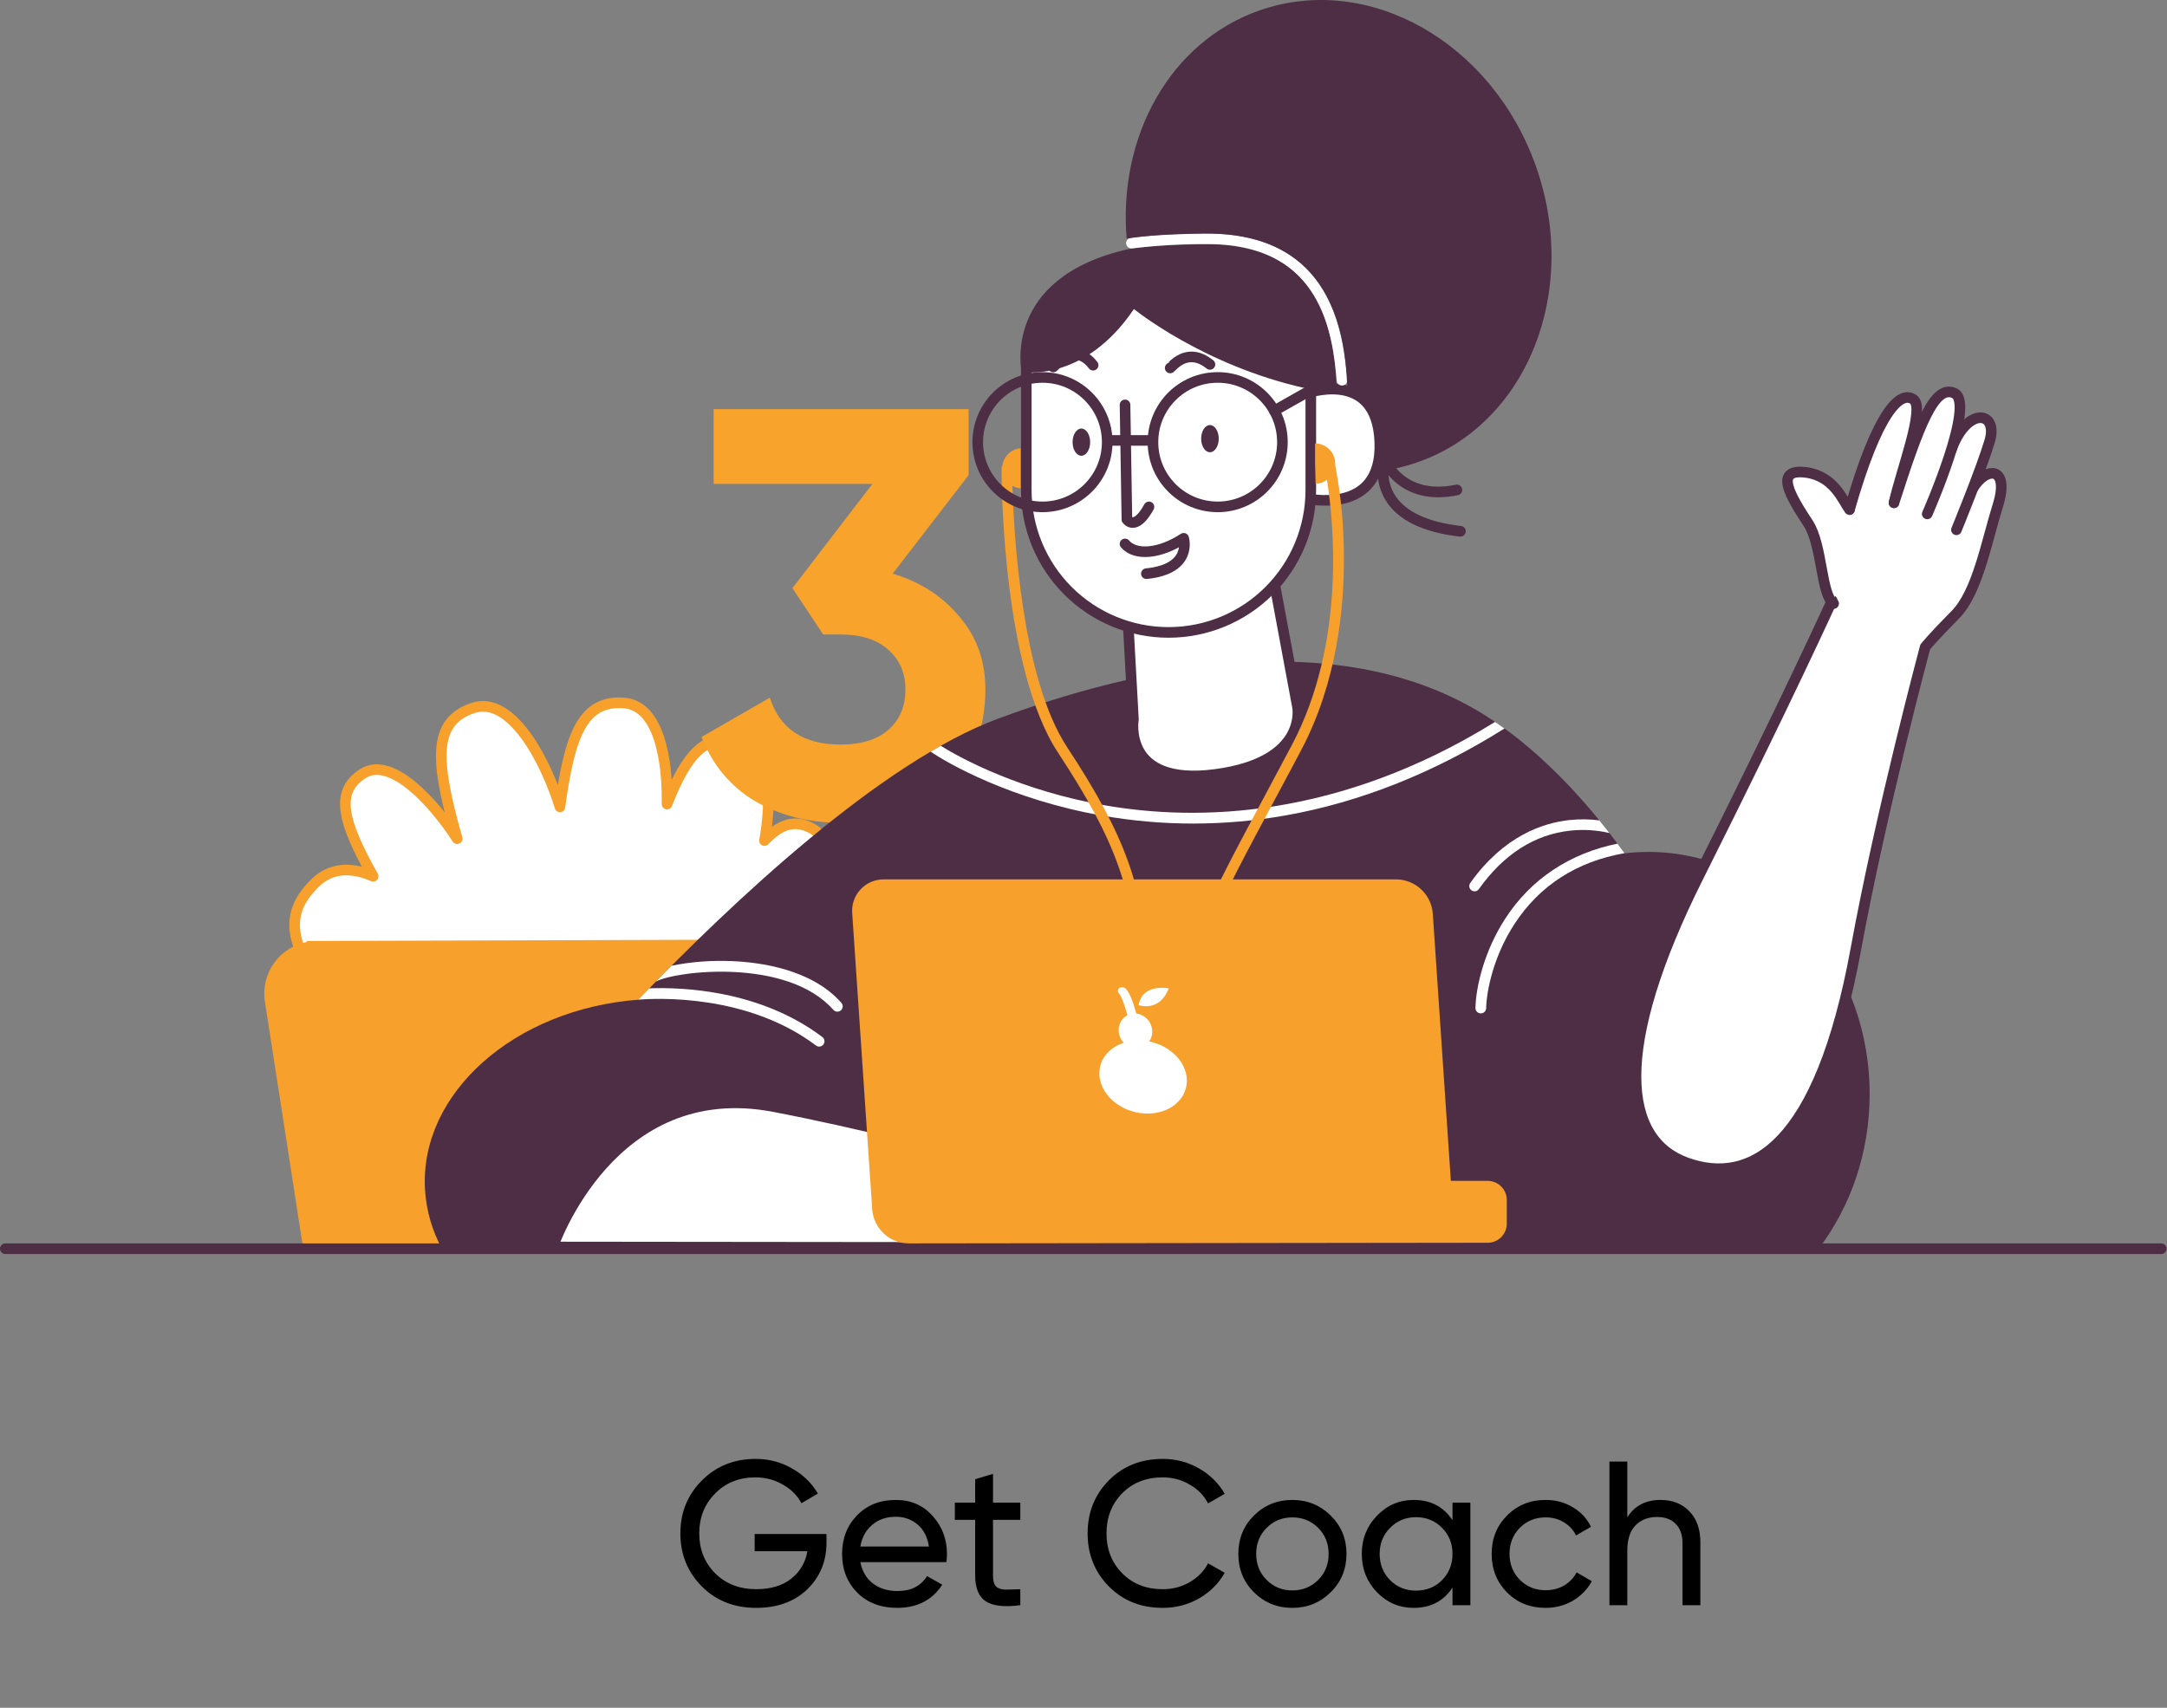 <svg width="359" height="283" viewBox="0 0 359 283" fill="none" xmlns="http://www.w3.org/2000/svg">
<rect x="0" y="0" width="359" height="283" fill="#808080" stroke="none"/>
<path d="M136.921 254.202V255.63C136.921 258.735 135.856 261.319 133.725 263.382C131.594 265.422 128.772 266.442 125.259 266.442C121.632 266.442 118.629 265.252 116.249 262.872C113.892 260.469 112.713 257.545 112.713 254.1C112.713 250.655 113.892 247.742 116.249 245.362C118.629 242.959 121.61 241.758 125.191 241.758C127.39 241.758 129.407 242.291 131.243 243.356C133.079 244.399 134.496 245.781 135.493 247.504L132.773 249.102C132.093 247.81 131.062 246.779 129.679 246.008C128.319 245.215 126.812 244.818 125.157 244.818C122.437 244.818 120.204 245.713 118.459 247.504C116.714 249.272 115.841 251.471 115.841 254.1C115.841 256.729 116.714 258.928 118.459 260.696C120.227 262.464 122.505 263.348 125.293 263.348C127.673 263.348 129.6 262.77 131.073 261.614C132.546 260.435 133.442 258.917 133.759 257.058H125.021V254.202H136.921ZM142.534 258.86C142.828 260.379 143.52 261.557 144.608 262.396C145.718 263.235 147.078 263.654 148.688 263.654C150.932 263.654 152.564 262.827 153.584 261.172L156.1 262.6C154.445 265.161 151.952 266.442 148.62 266.442C145.922 266.442 143.724 265.603 142.024 263.926C140.346 262.226 139.508 260.084 139.508 257.5C139.508 254.939 140.335 252.808 141.99 251.108C143.644 249.408 145.786 248.558 148.416 248.558C150.909 248.558 152.938 249.442 154.502 251.21C156.088 252.955 156.882 255.063 156.882 257.534C156.882 257.965 156.848 258.407 156.78 258.86H142.534ZM148.416 251.346C146.829 251.346 145.514 251.799 144.472 252.706C143.429 253.59 142.783 254.78 142.534 256.276H153.89C153.64 254.667 153.006 253.443 151.986 252.604C150.966 251.765 149.776 251.346 148.416 251.346ZM169.032 251.856H164.51V261.07C164.51 261.909 164.669 262.509 164.986 262.872C165.326 263.212 165.836 263.393 166.516 263.416C167.196 263.416 168.035 263.393 169.032 263.348V266C166.448 266.34 164.555 266.136 163.354 265.388C162.153 264.617 161.552 263.178 161.552 261.07V251.856H158.186V249H161.552V245.124L164.51 244.24V249H169.032V251.856ZM192.626 266.442C189.022 266.442 186.041 265.252 183.684 262.872C181.349 260.492 180.182 257.568 180.182 254.1C180.182 250.632 181.349 247.708 183.684 245.328C186.041 242.948 189.022 241.758 192.626 241.758C194.802 241.758 196.796 242.279 198.61 243.322C200.446 244.365 201.874 245.77 202.894 247.538L200.14 249.136C199.46 247.821 198.44 246.779 197.08 246.008C195.742 245.215 194.258 244.818 192.626 244.818C189.883 244.818 187.639 245.702 185.894 247.47C184.171 249.238 183.31 251.448 183.31 254.1C183.31 256.729 184.171 258.928 185.894 260.696C187.639 262.464 189.883 263.348 192.626 263.348C194.258 263.348 195.742 262.963 197.08 262.192C198.44 261.399 199.46 260.356 200.14 259.064L202.894 260.628C201.896 262.396 200.48 263.813 198.644 264.878C196.808 265.921 194.802 266.442 192.626 266.442ZM220.45 263.858C218.705 265.581 216.586 266.442 214.092 266.442C211.599 266.442 209.48 265.581 207.734 263.858C206.012 262.135 205.15 260.016 205.15 257.5C205.15 254.984 206.012 252.865 207.734 251.142C209.48 249.419 211.599 248.558 214.092 248.558C216.586 248.558 218.705 249.419 220.45 251.142C222.196 252.865 223.068 254.984 223.068 257.5C223.068 260.016 222.196 262.135 220.45 263.858ZM214.092 263.552C215.792 263.552 217.22 262.974 218.376 261.818C219.532 260.662 220.11 259.223 220.11 257.5C220.11 255.777 219.532 254.338 218.376 253.182C217.22 252.026 215.792 251.448 214.092 251.448C212.415 251.448 210.998 252.026 209.842 253.182C208.686 254.338 208.108 255.777 208.108 257.5C208.108 259.223 208.686 260.662 209.842 261.818C210.998 262.974 212.415 263.552 214.092 263.552ZM240.632 249H243.59V266H240.632V263.076C239.158 265.32 237.016 266.442 234.206 266.442C231.826 266.442 229.797 265.581 228.12 263.858C226.442 262.113 225.604 259.993 225.604 257.5C225.604 255.007 226.442 252.899 228.12 251.176C229.797 249.431 231.826 248.558 234.206 248.558C237.016 248.558 239.158 249.68 240.632 251.924V249ZM234.58 263.586C236.302 263.586 237.742 263.008 238.898 261.852C240.054 260.673 240.632 259.223 240.632 257.5C240.632 255.777 240.054 254.338 238.898 253.182C237.742 252.003 236.302 251.414 234.58 251.414C232.88 251.414 231.452 252.003 230.296 253.182C229.14 254.338 228.562 255.777 228.562 257.5C228.562 259.223 229.14 260.673 230.296 261.852C231.452 263.008 232.88 263.586 234.58 263.586ZM256.061 266.442C253.5 266.442 251.369 265.592 249.669 263.892C247.969 262.169 247.119 260.039 247.119 257.5C247.119 254.961 247.969 252.842 249.669 251.142C251.369 249.419 253.5 248.558 256.061 248.558C257.738 248.558 259.246 248.966 260.583 249.782C261.92 250.575 262.918 251.652 263.575 253.012L261.093 254.44C260.662 253.533 259.994 252.808 259.087 252.264C258.203 251.72 257.194 251.448 256.061 251.448C254.361 251.448 252.933 252.026 251.777 253.182C250.644 254.338 250.077 255.777 250.077 257.5C250.077 259.2 250.644 260.628 251.777 261.784C252.933 262.94 254.361 263.518 256.061 263.518C257.194 263.518 258.214 263.257 259.121 262.736C260.028 262.192 260.719 261.467 261.195 260.56L263.711 262.022C262.986 263.359 261.943 264.436 260.583 265.252C259.223 266.045 257.716 266.442 256.061 266.442ZM275.098 248.558C277.092 248.558 278.69 249.193 279.892 250.462C281.093 251.709 281.694 253.409 281.694 255.562V266H278.736V255.732C278.736 254.349 278.362 253.284 277.614 252.536C276.866 251.765 275.834 251.38 274.52 251.38C273.046 251.38 271.856 251.845 270.95 252.774C270.043 253.681 269.59 255.086 269.59 256.99V266H266.632V242.2H269.59V251.448C270.791 249.521 272.627 248.558 275.098 248.558Z" fill="black"/>
<g clip-path="url(#clip0)">
<path d="M134.51 137.282C131.692 135.774 129.301 136.5 126.647 139.295C127.86 132.507 127.819 124.274 122.436 122.888C116.893 121.455 113.752 124.907 110.503 133.248C110.626 126.09 109.211 116.858 103.284 116.483C96.618 116.061 94.415 121.543 92.76 133.702C90.688 126.902 84.966 114.992 78.242 117.353C71.65 119.665 72.075 126.02 75.737 138.976C72.125 133.383 64.897 125.068 60.059 128.229C55.457 131.229 56.717 136.119 61.817 145.205C58.451 143.74 54.95 143.596 52.149 146.362C45.861 152.573 48.885 158.457 57.61 169.376C66.335 180.296 129.011 160.979 131.985 156.04C134.959 151.1 139.632 140.019 134.51 137.282Z" fill="white" stroke="#F7A02C" stroke-width="1.758" stroke-linecap="round" stroke-linejoin="round"/>
<path d="M147.888 95.064C152.432 96.408 156.112 98.776 158.928 102.168C161.808 105.496 163.248 109.528 163.248 114.264C163.248 121.176 160.912 126.584 156.24 130.488C151.632 134.392 145.968 136.344 139.248 136.344C134 136.344 129.296 135.16 125.136 132.792C121.04 130.36 118.064 126.808 116.208 122.136L127.536 115.608C129.2 120.792 133.104 123.384 139.248 123.384C142.64 123.384 145.264 122.584 147.12 120.984C149.04 119.32 150 117.08 150 114.264C150 111.512 149.04 109.304 147.12 107.64C145.264 105.976 142.64 105.144 139.248 105.144H136.368L131.28 97.464L144.528 80.184H118.224V67.8H160.464V78.744L147.888 95.064Z" fill="#F7A32C"/>
<path d="M135.003 155.834L135.052 155.673L50.772 155.934L50.825 156.095C48.614 156.526 46.656 157.796 45.362 159.639C44.068 161.483 43.538 163.755 43.884 165.981L50.192 206.641L135.633 206.381L141.944 165.72C142.288 163.495 141.758 161.222 140.464 159.379C139.17 157.536 137.213 156.266 135.003 155.834Z" fill="#F7A02C"/>
<path d="M273.064 141.176C271.756 141.177 270.449 141.253 269.15 141.405C262.153 131.736 254.123 123.532 245.685 118.323C223.71 104.79 193.533 108.654 165.368 119.082C146.01 126.245 121.473 149.309 105.739 165.667C85.23 167.208 69.464 181.169 70.411 197.14C70.619 200.57 71.579 203.913 73.223 206.931L142.058 207.388C142.178 207.204 142.292 207.013 142.406 206.826L244.498 206.474C244.609 206.629 244.724 206.767 244.838 206.931L301.361 206.834C306.594 199.899 309.737 191.013 309.737 181.309C309.729 159.142 293.31 141.176 273.064 141.176Z" fill="#4D2E44"/>
<path d="M247.686 119.624C221.709 135.724 198.352 136.078 183.255 133.488C169.244 131.086 159.154 125.68 155.852 123.579C155.291 123.896 154.73 124.22 154.167 124.552C156.86 126.407 167.407 132.495 182.642 135.164C187.603 136.035 192.63 136.474 197.667 136.474C202.815 136.471 207.953 136.017 213.022 135.117C225.328 132.932 237.525 128.085 249.244 120.717C248.717 120.342 248.197 119.978 247.686 119.624Z" fill="white"/>
<path d="M244.993 147.338C249.124 141.536 254.234 138.275 260.184 137.643C262.34 137.412 264.52 137.547 266.63 138.044C266.081 137.335 265.526 136.637 264.966 135.949C263.351 135.74 261.717 135.719 260.096 135.885C255.623 136.342 249.124 138.522 243.572 146.318C243.437 146.508 243.384 146.744 243.423 146.973C243.462 147.203 243.59 147.408 243.78 147.543C243.929 147.649 244.107 147.706 244.29 147.707C244.428 147.705 244.563 147.67 244.685 147.606C244.808 147.542 244.913 147.45 244.993 147.338Z" fill="white"/>
<path d="M245.31 167.929H245.327C245.558 167.929 245.779 167.838 245.944 167.677C246.108 167.515 246.202 167.295 246.206 167.064C246.256 164.48 247.299 158.635 250.894 153.124C255.066 146.722 261.204 142.776 269.129 141.378C268.746 140.851 268.359 140.324 267.957 139.802C260.047 141.413 253.645 145.662 249.411 152.163C245.852 157.627 244.51 163.59 244.431 167.032C244.428 167.149 244.449 167.265 244.492 167.374C244.536 167.483 244.6 167.582 244.682 167.665C244.764 167.749 244.861 167.815 244.969 167.86C245.077 167.906 245.193 167.929 245.31 167.929Z" fill="white"/>
<path d="M121.174 159.265C117.847 159.127 114.516 159.382 111.25 160.027C110.365 160.914 109.499 161.793 108.651 162.664C111.901 160.879 130.417 158.656 138.064 167.351C138.147 167.444 138.249 167.518 138.363 167.569C138.476 167.619 138.599 167.645 138.724 167.644C138.939 167.646 139.148 167.567 139.31 167.425C139.484 167.271 139.591 167.054 139.605 166.821C139.62 166.589 139.542 166.36 139.389 166.185C134.464 160.581 125.861 159.447 121.174 159.265Z" fill="white"/>
<path d="M136.239 171.849C125.885 164.038 113.008 163.572 107.547 163.78L105.73 165.658C108.859 165.403 123.851 164.703 135.178 173.252C135.364 173.393 135.599 173.454 135.83 173.422C136.061 173.39 136.27 173.267 136.41 173.081C136.551 172.895 136.612 172.66 136.58 172.429C136.548 172.198 136.425 171.989 136.239 171.849Z" fill="white"/>
<path d="M91.57 206.641C91.57 206.641 101.172 178.221 128.214 183.381C155.257 188.54 192.25 199.624 192.25 199.624V206.747L91.57 206.641Z" fill="white" stroke="#4D2E44" stroke-width="1.758" stroke-linecap="round" stroke-linejoin="round"/>
<path d="M305.082 101.681C304.423 101.316 303.858 100.801 303.433 100.179C303.009 99.556 302.735 98.842 302.636 98.095C302.343 95.581 304.03 84.752 306.738 83.241C309.445 81.729 321.844 75.005 324.132 75.16C326.42 75.315 327.384 95.201 305.082 101.681Z" fill="white"/>
<path d="M306.397 84.451C311.027 68.245 314.818 64.627 317.001 66.203C318.978 67.633 314.95 77.958 313.778 83.317" fill="white"/>
<path d="M306.397 84.451C311.027 68.245 314.818 64.627 317.001 66.203C318.978 67.633 314.95 77.958 313.778 83.317" stroke="#4D2E44" stroke-width="1.758" stroke-linecap="round" stroke-linejoin="round"/>
<path d="M326.828 80.92C329.148 77.152 332.98 77.34 330.979 83.762C329.028 90.023 327.58 98.189 323.918 101.878C320.256 105.566 318.937 107.219 318.937 107.219C318.937 107.219 311.613 134.555 307.455 157.282C301.437 190.149 290.09 196.472 279.481 192.707C268.872 188.942 266.912 174.084 281.4 145.205C295.888 116.325 303.526 99.499 303.526 99.499" fill="white"/>
<path d="M326.828 80.92C329.148 77.152 332.98 77.34 330.979 83.762C329.028 90.023 327.58 98.189 323.918 101.878C320.256 105.566 318.937 107.219 318.937 107.219C318.937 107.219 311.613 134.555 307.455 157.282C301.437 190.149 290.09 196.472 279.481 192.707C268.872 188.942 266.912 174.084 281.4 145.205C295.888 116.325 303.526 99.499 303.526 99.499" stroke="#4D2E44" stroke-width="1.758" stroke-linecap="round" stroke-linejoin="round"/>
<path d="M303.769 100.017C301.669 98.596 301.921 90.331 299.562 86.73C296.632 82.242 293.767 77.589 299.19 78.286C303.84 78.887 305.319 82.974 306.397 84.439" fill="white"/>
<path d="M303.769 100.017C301.669 98.596 301.921 90.331 299.562 86.73C296.632 82.242 293.767 77.589 299.19 78.286C303.84 78.887 305.319 82.974 306.397 84.439" stroke="#4D2E44" stroke-width="1.758" stroke-linecap="round" stroke-linejoin="round"/>
<path d="M324.117 87.794C324.117 87.794 328.237 77.759 329.62 73.118C331.135 68.037 325.811 67.323 323.244 74.597" fill="white"/>
<path d="M324.117 87.794C324.117 87.794 328.237 77.759 329.62 73.118C331.135 68.037 325.811 67.323 323.244 74.597" stroke="#4D2E44" stroke-width="1.758" stroke-linecap="round" stroke-linejoin="round"/>
<path d="M319.28 85.16C319.28 85.16 327.39 66.784 323.763 65.149C320.455 63.657 317.932 70.361 313.769 83.314" fill="white"/>
<path d="M319.28 85.16C319.28 85.16 327.39 66.784 323.763 65.149C320.455 63.657 317.932 70.361 313.769 83.314" stroke="#4D2E44" stroke-width="1.758" stroke-linecap="round" stroke-linejoin="round"/>
<path d="M186.633 98.502L187.77 119.222C187.77 119.222 185.845 130.403 201.376 128.331C216.846 126.266 214.947 117.107 214.947 117.107L210.16 91.368L186.633 98.502Z" fill="white" stroke="#4D2E44" stroke-width="1.758" stroke-linecap="round" stroke-linejoin="round"/>
<path d="M216.107 65.266C216.107 65.266 228.12 60.76 228.589 73.27C229.057 85.781 216.107 82.54 216.107 82.54" fill="white"/>
<path d="M216.107 65.266C216.107 65.266 228.12 60.76 228.589 73.27C229.057 85.781 216.107 82.54 216.107 82.54" stroke="#4D2E44" stroke-width="1.758" stroke-linecap="round" stroke-linejoin="round"/>
<path d="M185.109 45.592H205.73C208.76 45.592 211.667 46.796 213.81 48.938C215.952 51.081 217.156 53.988 217.156 57.018V81.231C217.156 87.481 214.673 93.476 210.253 97.896C205.834 102.316 199.839 104.799 193.588 104.799C190.493 104.799 187.429 104.189 184.569 103.005C181.71 101.82 179.112 100.084 176.923 97.896C174.735 95.707 172.999 93.109 171.815 90.25C170.63 87.39 170.021 84.326 170.021 81.231V60.678C170.021 56.677 171.61 52.84 174.439 50.01C177.268 47.181 181.105 45.592 185.106 45.592H185.109Z" fill="white" stroke="#4D2E44" stroke-width="1.758" stroke-linecap="round" stroke-linejoin="round"/>
<path d="M222.641 92.403C222.648 87.273 222.168 82.153 221.205 77.115C221.205 77.018 221.205 76.915 221.205 76.822C221.201 75.937 220.848 75.09 220.223 74.464C219.597 73.838 218.75 73.485 217.865 73.481V76.822L217.953 80.162C218.631 80.141 219.286 79.914 219.831 79.511C220.912 86.25 223.054 106.343 214.039 123.424C212.383 126.556 210.831 129.451 209.331 132.249C200.834 148.105 195.209 158.58 195.34 167.935C195.34 168.168 195.433 168.391 195.598 168.556C195.763 168.721 195.986 168.814 196.219 168.814C196.452 168.814 196.676 168.721 196.841 168.556C197.006 168.391 197.098 168.168 197.098 167.935C196.972 159.037 202.507 148.721 210.869 133.104C212.372 130.306 213.925 127.409 215.58 124.271C221.498 113.064 222.685 100.759 222.641 92.403Z" fill="#F7A02C"/>
<path d="M167.729 80.513C168.141 80.745 168.598 80.886 169.068 80.926V74.281C168.323 74.349 167.622 74.665 167.078 75.179C166.534 75.693 166.179 76.374 166.068 77.114C165.971 77.259 165.919 77.429 165.919 77.604C165.919 78.94 165.919 110.506 175.294 124.748C184.881 139.339 187.846 147.648 188.505 161.797C188.516 162.023 188.613 162.236 188.777 162.392C188.94 162.548 189.158 162.635 189.384 162.635H189.425C189.658 162.624 189.877 162.521 190.034 162.349C190.191 162.177 190.273 161.95 190.263 161.717C189.586 147.197 186.56 138.689 176.768 123.787C169.3 112.437 167.967 88.758 167.729 80.513Z" fill="#F7A02C"/>
<path d="M186.381 67.094L186.692 86.094C186.692 86.094 188.092 88.116 190.345 83.997" stroke="#4D2E44" stroke-width="1.758" stroke-linecap="round" stroke-linejoin="round"/>
<path d="M186.381 90.135C188.092 92.136 192.112 91.808 196.097 89.203C196.097 89.203 197.649 94.292 189.917 95.063" stroke="#4D2E44" stroke-width="1.758" stroke-linecap="round" stroke-linejoin="round"/>
<path d="M193.861 60.974C194.095 60.915 196.6 57.303 200.447 60.388" stroke="#4D2E44" stroke-width="1.758" stroke-linecap="round" stroke-linejoin="round"/>
<path d="M200.447 74.943C201.252 74.943 201.904 73.935 201.904 72.69C201.904 71.446 201.252 70.437 200.447 70.437C199.643 70.437 198.991 71.446 198.991 72.69C198.991 73.935 199.643 74.943 200.447 74.943Z" fill="#4D2E44"/>
<path d="M179.147 75.523C179.951 75.523 180.603 74.515 180.603 73.27C180.603 72.026 179.951 71.017 179.147 71.017C178.343 71.017 177.691 72.026 177.691 73.27C177.691 74.515 178.343 75.523 179.147 75.523Z" fill="#4D2E44"/>
<path d="M174.492 60.807C174.726 60.757 177.899 56.412 181.096 60.514" stroke="#4D2E44" stroke-width="1.758" stroke-linecap="round" stroke-linejoin="round"/>
<path d="M199.463 40.47C193.758 40.544 189.428 40.831 186.832 41.305C165.863 46.075 169.253 61.615 169.253 61.615C169.253 61.615 179.507 63.569 187.855 51.211C187.855 51.211 199.319 60.566 216.274 64.334C216.547 64.27 216.86 64.185 217.153 64.091V64.95C218.55 64.578 219.996 64.427 221.44 64.501C221.252 58.375 220.157 50.655 215.108 45.671C211.537 42.132 206.263 40.38 199.463 40.47Z" fill="#4D2E44"/>
<path d="M222.325 63.007C221.657 55.278 219.811 39.764 200.447 39.568C196.1 39.524 191.755 39.765 187.439 40.289" stroke="white" stroke-width="1.758" stroke-linecap="round" stroke-linejoin="round"/>
<path d="M254.509 27.714C247.281 7.032 226.755 -4.603 208.671 1.723C193.808 6.92 185.232 22.636 186.651 39.55C189.372 39.07 193.665 38.786 199.439 38.712C206.726 38.619 212.413 40.538 216.348 44.42C221.915 49.925 223.045 58.293 223.21 64.791C225.902 65.521 228.381 67.721 228.589 73.27C228.609 73.833 228.117 78.134 228.237 78.119C228.219 79.817 228.68 81.486 229.567 82.933C231.583 86.185 235.694 88.207 241.791 88.916H241.893C242.126 88.93 242.355 88.85 242.53 88.695C242.704 88.54 242.81 88.321 242.824 88.088C242.837 87.855 242.758 87.626 242.602 87.452C242.447 87.277 242.229 87.172 241.996 87.158C236.473 86.507 232.799 84.779 231.076 82.016C230.467 81.029 230.106 79.909 230.024 78.752C231.53 80.51 234.126 82.406 238.263 82.406C239.354 82.4 240.441 82.281 241.507 82.051C241.623 82.032 241.735 81.989 241.835 81.925C241.934 81.861 242.02 81.778 242.087 81.681C242.154 81.583 242.2 81.473 242.223 81.357C242.246 81.241 242.246 81.121 242.222 81.005C242.198 80.89 242.151 80.78 242.083 80.683C242.016 80.585 241.929 80.503 241.829 80.44C241.729 80.377 241.617 80.335 241.5 80.316C241.383 80.298 241.264 80.303 241.149 80.331C235.82 81.439 232.843 79.409 231.311 77.598C232.512 77.335 233.695 76.999 234.856 76.593C252.939 70.282 261.737 48.393 254.509 27.714Z" fill="#4D2E44"/>
<path d="M201.731 83.994C207.653 83.994 212.454 79.193 212.454 73.27C212.454 67.348 207.653 62.547 201.731 62.547C195.808 62.547 191.007 67.348 191.007 73.27C191.007 79.193 195.808 83.994 201.731 83.994Z" stroke="#4D2E44" stroke-width="1.758" stroke-linecap="round" stroke-linejoin="round"/>
<path d="M183.776 72.981H190.773" stroke="#4D2E44" stroke-width="1.758" stroke-linecap="round" stroke-linejoin="round"/>
<path d="M211.106 68.064L217.156 64.645" stroke="#4D2E44" stroke-width="1.758" stroke-linecap="round" stroke-linejoin="round"/>
<path d="M172.704 83.994C178.627 83.994 183.428 79.193 183.428 73.271C183.428 67.348 178.627 62.547 172.704 62.547C166.782 62.547 161.981 67.348 161.981 73.271C161.981 79.193 166.782 83.994 172.704 83.994Z" stroke="#4D2E44" stroke-width="1.758" stroke-linecap="round" stroke-linejoin="round"/>
<path d="M246.449 195.68H240.358L237.364 151.36C237.242 149.84 236.558 148.42 235.445 147.378C234.332 146.335 232.87 145.745 231.346 145.723H146.441C145.715 145.713 144.995 145.855 144.327 146.139C143.659 146.424 143.058 146.846 142.563 147.377C142.068 147.908 141.69 148.536 141.452 149.222C141.215 149.909 141.124 150.637 141.185 151.36L144.498 200.427C144.619 201.947 145.303 203.368 146.416 204.41C147.529 205.453 148.991 206.042 150.516 206.064L246.449 205.941C246.866 205.941 247.279 205.859 247.665 205.699C248.05 205.54 248.4 205.306 248.695 205.011C248.99 204.716 249.224 204.366 249.383 203.98C249.543 203.595 249.625 203.182 249.625 202.765V198.856C249.625 198.439 249.543 198.026 249.383 197.641C249.224 197.256 248.99 196.906 248.695 196.611C248.4 196.316 248.05 196.082 247.665 195.922C247.279 195.763 246.866 195.68 246.449 195.68Z" fill="#F7A02C"/>
<path d="M194.901 175.031C193.684 173.769 192.105 172.914 190.383 172.584C190.662 172.184 190.832 171.717 190.875 171.231C190.943 170.468 190.721 169.709 190.253 169.103C189.786 168.497 189.107 168.089 188.353 167.961C188.32 167.961 188.285 167.961 188.253 167.961C187.925 166.751 187.307 164.77 186.598 163.924C186.468 163.766 186.288 163.656 186.088 163.613C185.889 163.569 185.68 163.594 185.496 163.683C185.416 163.729 185.347 163.792 185.296 163.868C185.245 163.945 185.213 164.032 185.202 164.123C185.19 164.215 185.201 164.307 185.232 164.394C185.264 164.48 185.315 164.558 185.382 164.621C185.848 165.178 186.416 166.912 186.771 168.234C186.364 168.45 186.019 168.765 185.768 169.151C185.517 169.537 185.368 169.981 185.335 170.44C185.301 170.87 185.357 171.302 185.5 171.709C185.644 172.116 185.871 172.488 186.167 172.801C185.646 172.966 185.148 173.194 184.682 173.478C181.629 175.374 181.254 179.147 183.844 181.904C186.434 184.661 191.01 185.362 194.063 183.466C197.116 181.57 197.494 177.788 194.901 175.031Z" fill="white"/>
<path d="M193.615 163.78C193.615 163.78 189.22 162.901 188.634 166.561C188.646 166.566 192.1 167.806 193.615 163.78Z" fill="white"/>
<path d="M0.879 206.925H358.051" stroke="#4D2E44" stroke-width="1.758" stroke-linecap="round" stroke-linejoin="round"/>
</g>
<defs>
<clipPath id="clip0">
<rect width="358.93" height="207.804" fill="white"/>
</clipPath>
</defs>
</svg>
